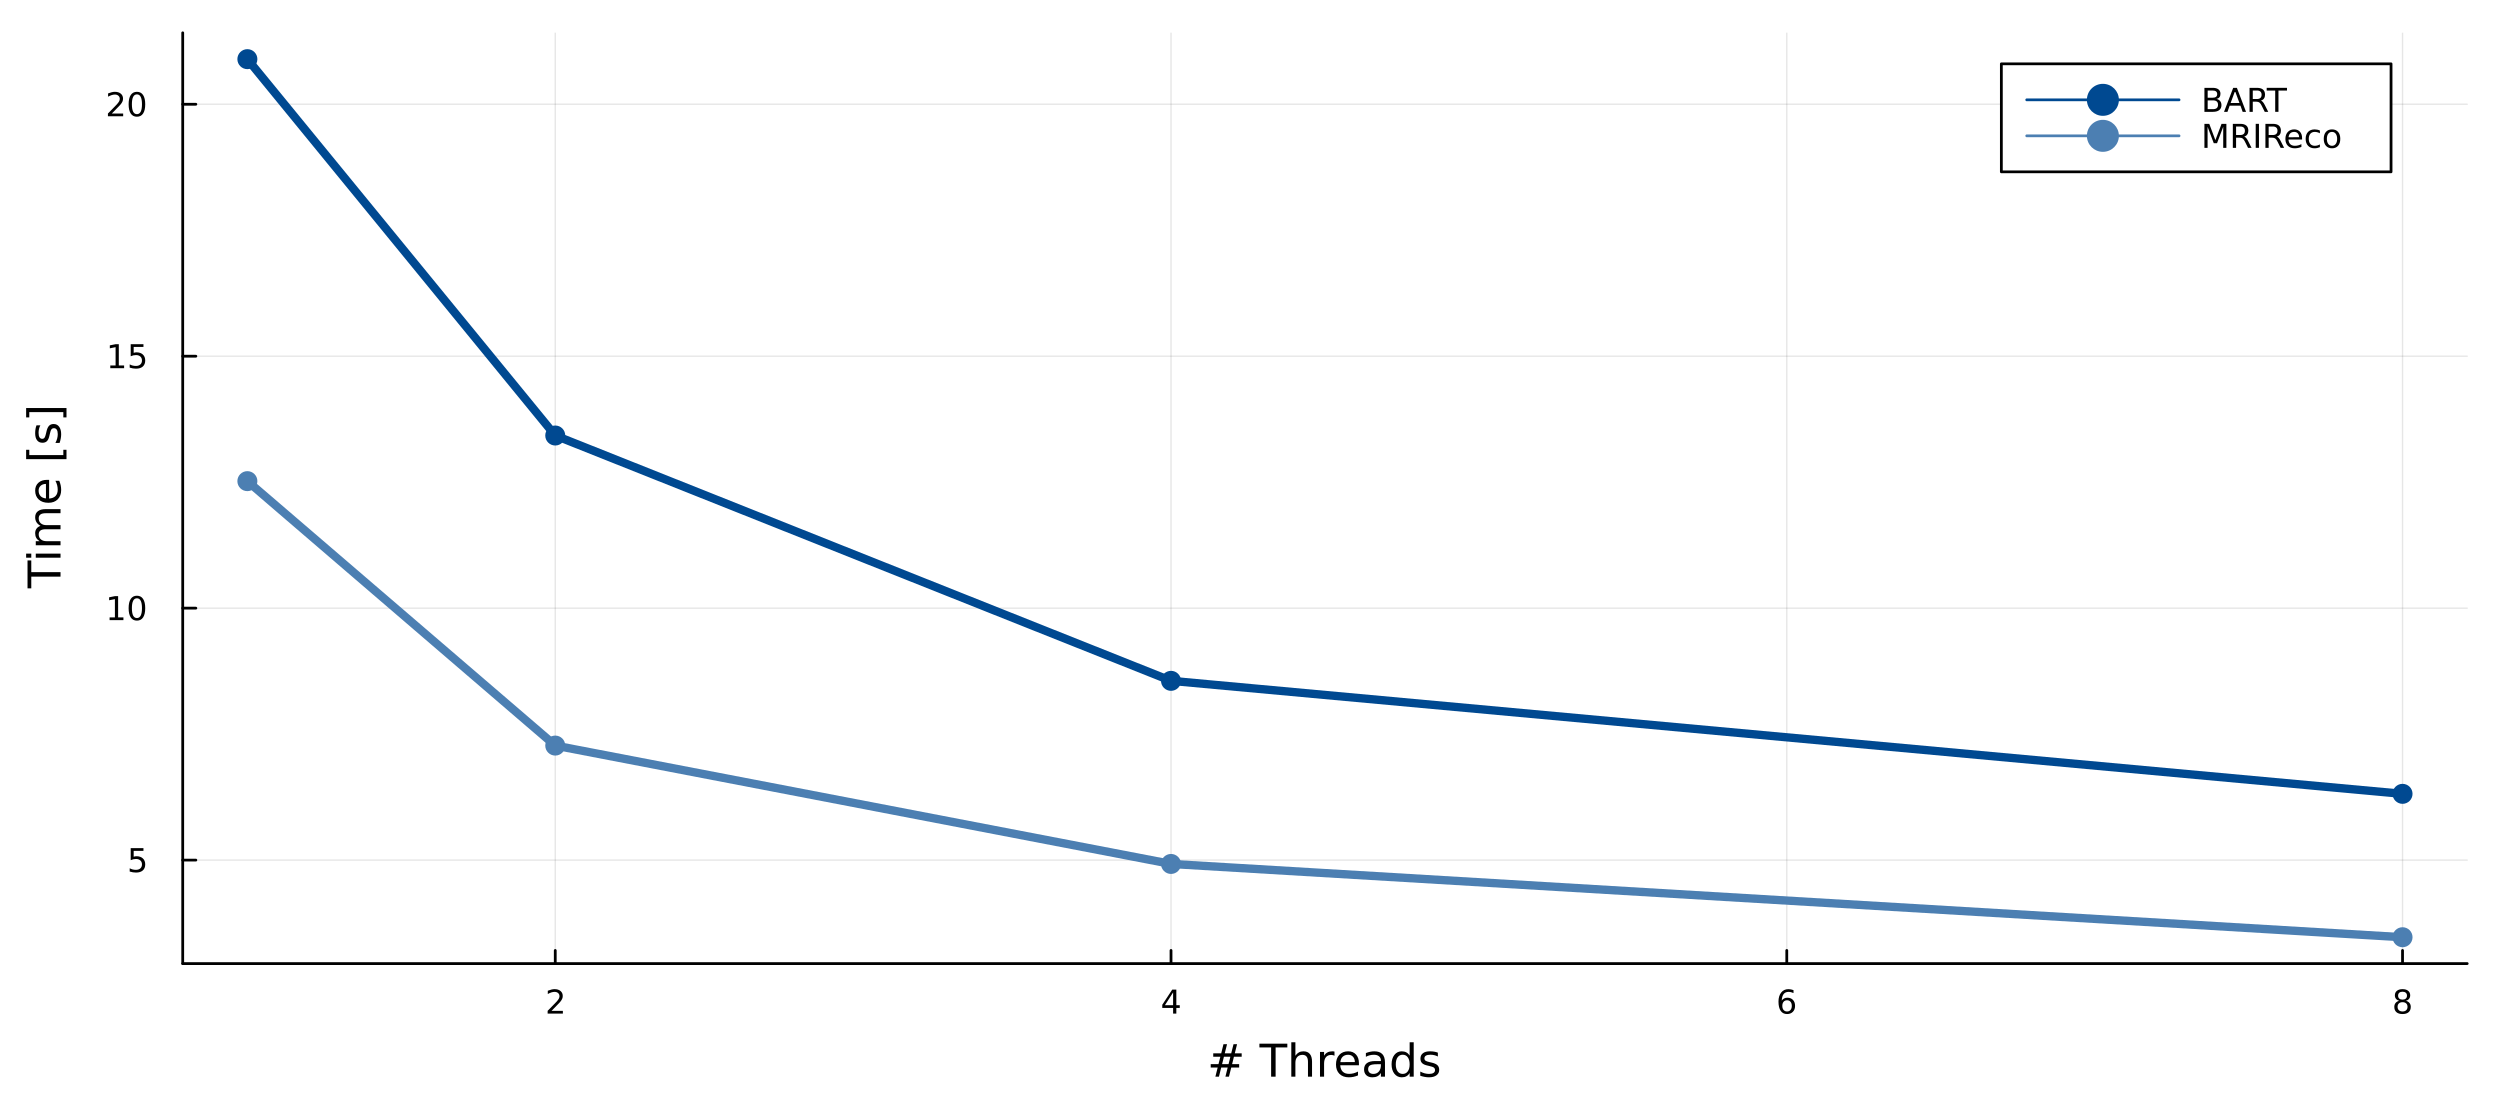 <?xml version="1.0" encoding="utf-8"?>
<svg xmlns="http://www.w3.org/2000/svg" xmlns:xlink="http://www.w3.org/1999/xlink" width="900" height="400" viewBox="0 0 3600 1600">
<rect x="0" y="0" width="3600" height="1600" fill="#333333" stroke="none"/>
<defs>
  <clipPath id="clip490">
    <rect x="0" y="0" width="3600" height="1600"/>
  </clipPath>
</defs>
<path clip-path="url(#clip490)" d="
M0 1600 L3600 1600 L3600 0 L0 0  Z
  " fill="#ffffff" fill-rule="evenodd" fill-opacity="1"/>
<defs>
  <clipPath id="clip491">
    <rect x="720" y="0" width="2521" height="1600"/>
  </clipPath>
</defs>
<path clip-path="url(#clip490)" d="
M263.116 1387.55 L3552.76 1387.55 L3552.76 47.244 L263.116 47.244  Z
  " fill="#ffffff" fill-rule="evenodd" fill-opacity="1"/>
<defs>
  <clipPath id="clip492">
    <rect x="263" y="47" width="3291" height="1341"/>
  </clipPath>
</defs>
<polyline clip-path="url(#clip492)" style="stroke:#000000; stroke-linecap:round; stroke-linejoin:round; stroke-width:2; stroke-opacity:0.1; fill:none" points="
  799.566,1387.55 799.566,47.244 
  "/>
<polyline clip-path="url(#clip492)" style="stroke:#000000; stroke-linecap:round; stroke-linejoin:round; stroke-width:2; stroke-opacity:0.1; fill:none" points="
  1686.26,1387.55 1686.26,47.244 
  "/>
<polyline clip-path="url(#clip492)" style="stroke:#000000; stroke-linecap:round; stroke-linejoin:round; stroke-width:2; stroke-opacity:0.1; fill:none" points="
  2572.96,1387.55 2572.96,47.244 
  "/>
<polyline clip-path="url(#clip492)" style="stroke:#000000; stroke-linecap:round; stroke-linejoin:round; stroke-width:2; stroke-opacity:0.1; fill:none" points="
  3459.65,1387.55 3459.65,47.244 
  "/>
<polyline clip-path="url(#clip490)" style="stroke:#000000; stroke-linecap:round; stroke-linejoin:round; stroke-width:4; stroke-opacity:1; fill:none" points="
  263.116,1387.55 3552.76,1387.55 
  "/>
<polyline clip-path="url(#clip490)" style="stroke:#000000; stroke-linecap:round; stroke-linejoin:round; stroke-width:4; stroke-opacity:1; fill:none" points="
  799.566,1387.55 799.566,1368.65 
  "/>
<polyline clip-path="url(#clip490)" style="stroke:#000000; stroke-linecap:round; stroke-linejoin:round; stroke-width:4; stroke-opacity:1; fill:none" points="
  1686.26,1387.55 1686.26,1368.65 
  "/>
<polyline clip-path="url(#clip490)" style="stroke:#000000; stroke-linecap:round; stroke-linejoin:round; stroke-width:4; stroke-opacity:1; fill:none" points="
  2572.96,1387.55 2572.96,1368.65 
  "/>
<polyline clip-path="url(#clip490)" style="stroke:#000000; stroke-linecap:round; stroke-linejoin:round; stroke-width:4; stroke-opacity:1; fill:none" points="
  3459.65,1387.55 3459.65,1368.65 
  "/>
<path clip-path="url(#clip490)" d="M794.219 1455.61 L810.539 1455.61 L810.539 1459.55 L788.594 1459.55 L788.594 1455.61 Q791.256 1452.86 795.84 1448.23 Q800.446 1443.58 801.627 1442.23 Q803.872 1439.71 804.752 1437.97 Q805.654 1436.21 805.654 1434.52 Q805.654 1431.77 803.71 1430.03 Q801.789 1428.3 798.687 1428.3 Q796.488 1428.3 794.034 1429.06 Q791.604 1429.83 788.826 1431.38 L788.826 1426.65 Q791.65 1425.52 794.104 1424.94 Q796.557 1424.36 798.594 1424.36 Q803.965 1424.36 807.159 1427.05 Q810.353 1429.73 810.353 1434.22 Q810.353 1436.35 809.543 1438.27 Q808.756 1440.17 806.65 1442.77 Q806.071 1443.44 802.969 1446.65 Q799.867 1449.85 794.219 1455.61 Z" fill="#000000" fill-rule="evenodd" fill-opacity="1" /><path clip-path="url(#clip490)" d="M1689.27 1429.06 L1677.47 1447.51 L1689.27 1447.51 L1689.27 1429.06 M1688.04 1424.99 L1693.92 1424.99 L1693.92 1447.51 L1698.85 1447.51 L1698.85 1451.4 L1693.92 1451.4 L1693.92 1459.55 L1689.27 1459.55 L1689.27 1451.4 L1673.67 1451.4 L1673.67 1446.89 L1688.04 1424.99 Z" fill="#000000" fill-rule="evenodd" fill-opacity="1" /><path clip-path="url(#clip490)" d="M2573.36 1440.4 Q2570.21 1440.4 2568.36 1442.56 Q2566.53 1444.71 2566.53 1448.46 Q2566.53 1452.19 2568.36 1454.36 Q2570.21 1456.52 2573.36 1456.52 Q2576.51 1456.52 2578.34 1454.36 Q2580.19 1452.19 2580.19 1448.46 Q2580.19 1444.71 2578.34 1442.56 Q2576.51 1440.4 2573.36 1440.4 M2582.64 1425.75 L2582.64 1430.01 Q2580.89 1429.18 2579.08 1428.74 Q2577.3 1428.3 2575.54 1428.3 Q2570.91 1428.3 2568.46 1431.42 Q2566.02 1434.55 2565.68 1440.87 Q2567.04 1438.85 2569.1 1437.79 Q2571.16 1436.7 2573.64 1436.7 Q2578.85 1436.7 2581.86 1439.87 Q2584.89 1443.02 2584.89 1448.46 Q2584.89 1453.78 2581.74 1457 Q2578.59 1460.22 2573.36 1460.22 Q2567.37 1460.22 2564.2 1455.64 Q2561.02 1451.03 2561.02 1442.3 Q2561.02 1434.11 2564.91 1429.25 Q2568.8 1424.36 2575.35 1424.36 Q2577.11 1424.36 2578.89 1424.71 Q2580.7 1425.06 2582.64 1425.75 Z" fill="#000000" fill-rule="evenodd" fill-opacity="1" /><path clip-path="url(#clip490)" d="M3459.65 1443.14 Q3456.32 1443.14 3454.4 1444.92 Q3452.5 1446.7 3452.5 1449.83 Q3452.5 1452.95 3454.4 1454.73 Q3456.32 1456.52 3459.65 1456.52 Q3462.99 1456.52 3464.91 1454.73 Q3466.83 1452.93 3466.83 1449.83 Q3466.83 1446.7 3464.91 1444.92 Q3463.01 1443.14 3459.65 1443.14 M3454.98 1441.15 Q3451.97 1440.4 3450.28 1438.34 Q3448.61 1436.28 3448.61 1433.32 Q3448.61 1429.18 3451.55 1426.77 Q3454.51 1424.36 3459.65 1424.36 Q3464.81 1424.36 3467.75 1426.77 Q3470.69 1429.18 3470.69 1433.32 Q3470.69 1436.28 3469 1438.34 Q3467.34 1440.4 3464.35 1441.15 Q3467.73 1441.93 3469.61 1444.22 Q3471.5 1446.52 3471.5 1449.83 Q3471.5 1454.85 3468.43 1457.53 Q3465.37 1460.22 3459.65 1460.22 Q3453.94 1460.22 3450.86 1457.53 Q3447.8 1454.85 3447.8 1449.83 Q3447.8 1446.52 3449.7 1444.22 Q3451.6 1441.93 3454.98 1441.15 M3453.26 1433.76 Q3453.26 1436.45 3454.93 1437.95 Q3456.62 1439.46 3459.65 1439.46 Q3462.66 1439.46 3464.35 1437.95 Q3466.06 1436.45 3466.06 1433.76 Q3466.06 1431.08 3464.35 1429.57 Q3462.66 1428.07 3459.65 1428.07 Q3456.62 1428.07 3454.93 1429.57 Q3453.26 1431.08 3453.26 1433.76 Z" fill="#000000" fill-rule="evenodd" fill-opacity="1" /><path clip-path="url(#clip490)" d="M1771.73 1521.73 L1762.46 1521.73 L1759.79 1532.36 L1769.12 1532.36 L1771.73 1521.73 M1766.95 1503.62 L1763.64 1516.83 L1772.94 1516.83 L1776.28 1503.62 L1781.37 1503.62 L1778.09 1516.83 L1788.02 1516.83 L1788.02 1521.73 L1776.85 1521.73 L1774.24 1532.36 L1784.36 1532.36 L1784.36 1537.23 L1773 1537.23 L1769.69 1550.41 L1764.6 1550.41 L1767.87 1537.23 L1758.55 1537.23 L1755.27 1550.41 L1750.15 1550.41 L1753.46 1537.23 L1743.43 1537.23 L1743.43 1532.36 L1754.63 1532.36 L1757.31 1521.73 L1747.06 1521.73 L1747.06 1516.83 L1758.55 1516.83 L1761.8 1503.62 L1766.95 1503.62 Z" fill="#000000" fill-rule="evenodd" fill-opacity="1" /><path clip-path="url(#clip490)" d="M1813.55 1502.89 L1853.75 1502.89 L1853.75 1508.3 L1836.88 1508.3 L1836.88 1550.41 L1830.42 1550.41 L1830.42 1508.3 L1813.55 1508.3 L1813.55 1502.89 Z" fill="#000000" fill-rule="evenodd" fill-opacity="1" /><path clip-path="url(#clip490)" d="M1889.33 1528.9 L1889.33 1550.41 L1883.48 1550.41 L1883.48 1529.09 Q1883.48 1524.03 1881.5 1521.51 Q1879.53 1519 1875.58 1519 Q1870.84 1519 1868.1 1522.02 Q1865.37 1525.04 1865.37 1530.26 L1865.37 1550.41 L1859.48 1550.41 L1859.48 1500.89 L1865.37 1500.89 L1865.37 1520.3 Q1867.47 1517.09 1870.3 1515.5 Q1873.16 1513.9 1876.89 1513.9 Q1883.03 1513.9 1886.18 1517.72 Q1889.33 1521.51 1889.33 1528.9 Z" fill="#000000" fill-rule="evenodd" fill-opacity="1" /><path clip-path="url(#clip490)" d="M1921.67 1520.24 Q1920.68 1519.67 1919.51 1519.41 Q1918.36 1519.12 1916.96 1519.12 Q1911.99 1519.12 1909.32 1522.37 Q1906.68 1525.59 1906.68 1531.63 L1906.68 1550.41 L1900.79 1550.41 L1900.79 1514.76 L1906.68 1514.76 L1906.68 1520.3 Q1908.52 1517.06 1911.48 1515.5 Q1914.44 1513.9 1918.68 1513.9 Q1919.28 1513.9 1920.01 1514 Q1920.75 1514.06 1921.64 1514.22 L1921.67 1520.24 Z" fill="#000000" fill-rule="evenodd" fill-opacity="1" /><path clip-path="url(#clip490)" d="M1956.87 1531.12 L1956.87 1533.99 L1929.95 1533.99 Q1930.33 1540.04 1933.57 1543.22 Q1936.85 1546.37 1942.68 1546.37 Q1946.05 1546.37 1949.2 1545.54 Q1952.38 1544.71 1955.5 1543.06 L1955.5 1548.6 Q1952.35 1549.93 1949.04 1550.63 Q1945.73 1551.33 1942.33 1551.33 Q1933.8 1551.33 1928.8 1546.37 Q1923.83 1541.4 1923.83 1532.94 Q1923.83 1524.19 1928.54 1519.06 Q1933.29 1513.9 1941.31 1513.9 Q1948.5 1513.9 1952.67 1518.55 Q1956.87 1523.17 1956.87 1531.12 M1951.02 1529.4 Q1950.95 1524.6 1948.31 1521.73 Q1945.7 1518.87 1941.37 1518.87 Q1936.47 1518.87 1933.51 1521.64 Q1930.58 1524.41 1930.14 1529.44 L1951.02 1529.4 Z" fill="#000000" fill-rule="evenodd" fill-opacity="1" /><path clip-path="url(#clip490)" d="M1982.69 1532.49 Q1975.59 1532.49 1972.85 1534.12 Q1970.11 1535.74 1970.11 1539.65 Q1970.11 1542.77 1972.15 1544.62 Q1974.22 1546.43 1977.75 1546.43 Q1982.62 1546.43 1985.55 1543 Q1988.51 1539.53 1988.51 1533.8 L1988.51 1532.49 L1982.69 1532.49 M1994.37 1530.07 L1994.37 1550.41 L1988.51 1550.41 L1988.51 1545 Q1986.5 1548.25 1983.51 1549.81 Q1980.52 1551.33 1976.19 1551.33 Q1970.72 1551.33 1967.47 1548.28 Q1964.26 1545.19 1964.26 1540.04 Q1964.26 1534.02 1968.27 1530.96 Q1972.31 1527.91 1980.3 1527.91 L1988.51 1527.91 L1988.51 1527.34 Q1988.51 1523.29 1985.84 1521.1 Q1983.19 1518.87 1978.39 1518.87 Q1975.33 1518.87 1972.44 1519.6 Q1969.54 1520.33 1966.87 1521.8 L1966.87 1516.39 Q1970.08 1515.15 1973.1 1514.54 Q1976.13 1513.9 1978.99 1513.9 Q1986.73 1513.9 1990.55 1517.91 Q1994.37 1521.93 1994.37 1530.07 Z" fill="#000000" fill-rule="evenodd" fill-opacity="1" /><path clip-path="url(#clip490)" d="M2029.89 1520.17 L2029.89 1500.89 L2035.74 1500.89 L2035.74 1550.41 L2029.89 1550.41 L2029.89 1545.06 Q2028.04 1548.25 2025.21 1549.81 Q2022.41 1551.33 2018.46 1551.33 Q2012 1551.33 2007.93 1546.18 Q2003.88 1541.02 2003.88 1532.62 Q2003.88 1524.22 2007.93 1519.06 Q2012 1513.9 2018.46 1513.9 Q2022.41 1513.9 2025.21 1515.46 Q2028.04 1516.99 2029.89 1520.17 M2009.93 1532.62 Q2009.93 1539.08 2012.57 1542.77 Q2015.25 1546.43 2019.89 1546.43 Q2024.54 1546.43 2027.21 1542.77 Q2029.89 1539.08 2029.89 1532.62 Q2029.89 1526.16 2027.21 1522.5 Q2024.54 1518.81 2019.89 1518.81 Q2015.25 1518.81 2012.57 1522.5 Q2009.93 1526.16 2009.93 1532.62 Z" fill="#000000" fill-rule="evenodd" fill-opacity="1" /><path clip-path="url(#clip490)" d="M2070.53 1515.81 L2070.53 1521.35 Q2068.05 1520.08 2065.38 1519.44 Q2062.7 1518.81 2059.84 1518.81 Q2055.48 1518.81 2053.28 1520.14 Q2051.12 1521.48 2051.12 1524.15 Q2051.12 1526.19 2052.68 1527.37 Q2054.24 1528.51 2058.95 1529.56 L2060.95 1530.01 Q2067.19 1531.35 2069.8 1533.8 Q2072.44 1536.22 2072.44 1540.58 Q2072.44 1545.54 2068.49 1548.44 Q2064.58 1551.33 2057.7 1551.33 Q2054.84 1551.33 2051.72 1550.76 Q2048.63 1550.22 2045.2 1549.11 L2045.2 1543.06 Q2048.44 1544.75 2051.59 1545.61 Q2054.74 1546.43 2057.83 1546.43 Q2061.97 1546.43 2064.2 1545.03 Q2066.43 1543.6 2066.43 1541.02 Q2066.43 1538.64 2064.8 1537.36 Q2063.21 1536.09 2057.77 1534.91 L2055.73 1534.43 Q2050.29 1533.29 2047.87 1530.93 Q2045.45 1528.55 2045.45 1524.41 Q2045.45 1519.38 2049.02 1516.64 Q2052.58 1513.9 2059.14 1513.9 Q2062.38 1513.9 2065.25 1514.38 Q2068.11 1514.86 2070.53 1515.81 Z" fill="#000000" fill-rule="evenodd" fill-opacity="1" /><polyline clip-path="url(#clip492)" style="stroke:#000000; stroke-linecap:round; stroke-linejoin:round; stroke-width:2; stroke-opacity:0.1; fill:none" points="
  263.116,1238.55 3552.76,1238.55 
  "/>
<polyline clip-path="url(#clip492)" style="stroke:#000000; stroke-linecap:round; stroke-linejoin:round; stroke-width:2; stroke-opacity:0.1; fill:none" points="
  263.116,875.742 3552.76,875.742 
  "/>
<polyline clip-path="url(#clip492)" style="stroke:#000000; stroke-linecap:round; stroke-linejoin:round; stroke-width:2; stroke-opacity:0.1; fill:none" points="
  263.116,512.932 3552.76,512.932 
  "/>
<polyline clip-path="url(#clip492)" style="stroke:#000000; stroke-linecap:round; stroke-linejoin:round; stroke-width:2; stroke-opacity:0.1; fill:none" points="
  263.116,150.123 3552.76,150.123 
  "/>
<polyline clip-path="url(#clip490)" style="stroke:#000000; stroke-linecap:round; stroke-linejoin:round; stroke-width:4; stroke-opacity:1; fill:none" points="
  263.116,1387.55 263.116,47.244 
  "/>
<polyline clip-path="url(#clip490)" style="stroke:#000000; stroke-linecap:round; stroke-linejoin:round; stroke-width:4; stroke-opacity:1; fill:none" points="
  263.116,1238.55 282.013,1238.55 
  "/>
<polyline clip-path="url(#clip490)" style="stroke:#000000; stroke-linecap:round; stroke-linejoin:round; stroke-width:4; stroke-opacity:1; fill:none" points="
  263.116,875.742 282.013,875.742 
  "/>
<polyline clip-path="url(#clip490)" style="stroke:#000000; stroke-linecap:round; stroke-linejoin:round; stroke-width:4; stroke-opacity:1; fill:none" points="
  263.116,512.932 282.013,512.932 
  "/>
<polyline clip-path="url(#clip490)" style="stroke:#000000; stroke-linecap:round; stroke-linejoin:round; stroke-width:4; stroke-opacity:1; fill:none" points="
  263.116,150.123 282.013,150.123 
  "/>
<path clip-path="url(#clip490)" d="M188.213 1221.27 L206.569 1221.27 L206.569 1225.21 L192.495 1225.21 L192.495 1233.68 Q193.514 1233.33 194.532 1233.17 Q195.551 1232.98 196.569 1232.98 Q202.356 1232.98 205.736 1236.15 Q209.116 1239.33 209.116 1244.74 Q209.116 1250.32 205.643 1253.42 Q202.171 1256.5 195.852 1256.5 Q193.676 1256.5 191.407 1256.13 Q189.162 1255.76 186.755 1255.02 L186.755 1250.32 Q188.838 1251.46 191.06 1252.01 Q193.282 1252.57 195.759 1252.57 Q199.764 1252.57 202.102 1250.46 Q204.44 1248.35 204.44 1244.74 Q204.44 1241.13 202.102 1239.03 Q199.764 1236.92 195.759 1236.92 Q193.884 1236.92 192.009 1237.34 Q190.157 1237.75 188.213 1238.63 L188.213 1221.27 Z" fill="#000000" fill-rule="evenodd" fill-opacity="1" /><path clip-path="url(#clip490)" d="M157.82 889.086 L165.459 889.086 L165.459 862.721 L157.148 864.388 L157.148 860.128 L165.412 858.462 L170.088 858.462 L170.088 889.086 L177.727 889.086 L177.727 893.022 L157.82 893.022 L157.82 889.086 Z" fill="#000000" fill-rule="evenodd" fill-opacity="1" /><path clip-path="url(#clip490)" d="M197.171 861.54 Q193.56 861.54 191.732 865.105 Q189.926 868.647 189.926 875.776 Q189.926 882.883 191.732 886.448 Q193.56 889.989 197.171 889.989 Q200.806 889.989 202.611 886.448 Q204.44 882.883 204.44 875.776 Q204.44 868.647 202.611 865.105 Q200.806 861.54 197.171 861.54 M197.171 857.837 Q202.981 857.837 206.037 862.443 Q209.116 867.026 209.116 875.776 Q209.116 884.503 206.037 889.11 Q202.981 893.693 197.171 893.693 Q191.361 893.693 188.282 889.11 Q185.227 884.503 185.227 875.776 Q185.227 867.026 188.282 862.443 Q191.361 857.837 197.171 857.837 Z" fill="#000000" fill-rule="evenodd" fill-opacity="1" /><path clip-path="url(#clip490)" d="M158.815 526.277 L166.454 526.277 L166.454 499.912 L158.144 501.578 L158.144 497.319 L166.408 495.652 L171.083 495.652 L171.083 526.277 L178.722 526.277 L178.722 530.212 L158.815 530.212 L158.815 526.277 Z" fill="#000000" fill-rule="evenodd" fill-opacity="1" /><path clip-path="url(#clip490)" d="M188.213 495.652 L206.569 495.652 L206.569 499.588 L192.495 499.588 L192.495 508.06 Q193.514 507.713 194.532 507.551 Q195.551 507.365 196.569 507.365 Q202.356 507.365 205.736 510.537 Q209.116 513.708 209.116 519.125 Q209.116 524.703 205.643 527.805 Q202.171 530.884 195.852 530.884 Q193.676 530.884 191.407 530.513 Q189.162 530.143 186.755 529.402 L186.755 524.703 Q188.838 525.837 191.06 526.393 Q193.282 526.949 195.759 526.949 Q199.764 526.949 202.102 524.842 Q204.44 522.736 204.44 519.125 Q204.44 515.513 202.102 513.407 Q199.764 511.301 195.759 511.301 Q193.884 511.301 192.009 511.717 Q190.157 512.134 188.213 513.013 L188.213 495.652 Z" fill="#000000" fill-rule="evenodd" fill-opacity="1" /><path clip-path="url(#clip490)" d="M161.037 163.468 L177.357 163.468 L177.357 167.403 L155.412 167.403 L155.412 163.468 Q158.074 160.713 162.658 156.084 Q167.264 151.431 168.445 150.089 Q170.69 147.565 171.57 145.829 Q172.472 144.07 172.472 142.38 Q172.472 139.626 170.528 137.89 Q168.607 136.153 165.505 136.153 Q163.306 136.153 160.852 136.917 Q158.422 137.681 155.644 139.232 L155.644 134.51 Q158.468 133.376 160.922 132.797 Q163.375 132.218 165.412 132.218 Q170.783 132.218 173.977 134.903 Q177.171 137.589 177.171 142.079 Q177.171 144.209 176.361 146.13 Q175.574 148.028 173.468 150.621 Q172.889 151.292 169.787 154.51 Q166.685 157.704 161.037 163.468 Z" fill="#000000" fill-rule="evenodd" fill-opacity="1" /><path clip-path="url(#clip490)" d="M197.171 135.922 Q193.56 135.922 191.732 139.487 Q189.926 143.028 189.926 150.158 Q189.926 157.264 191.732 160.829 Q193.56 164.371 197.171 164.371 Q200.806 164.371 202.611 160.829 Q204.44 157.264 204.44 150.158 Q204.44 143.028 202.611 139.487 Q200.806 135.922 197.171 135.922 M197.171 132.218 Q202.981 132.218 206.037 136.825 Q209.116 141.408 209.116 150.158 Q209.116 158.885 206.037 163.491 Q202.981 168.075 197.171 168.075 Q191.361 168.075 188.282 163.491 Q185.227 158.885 185.227 150.158 Q185.227 141.408 188.282 136.825 Q191.361 132.218 197.171 132.218 Z" fill="#000000" fill-rule="evenodd" fill-opacity="1" /><path clip-path="url(#clip490)" d="M39.636 847.224 L39.636 807.025 L45.047 807.025 L45.047 823.894 L87.156 823.894 L87.156 830.355 L45.047 830.355 L45.047 847.224 L39.636 847.224 Z" fill="#000000" fill-rule="evenodd" fill-opacity="1" /><path clip-path="url(#clip490)" d="M51.508 803.078 L51.508 797.222 L87.156 797.222 L87.156 803.078 L51.508 803.078 M37.631 803.078 L37.631 797.222 L45.047 797.222 L45.047 803.078 L37.631 803.078 Z" fill="#000000" fill-rule="evenodd" fill-opacity="1" /><path clip-path="url(#clip490)" d="M58.352 757.213 Q54.405 755.017 52.527 751.962 Q50.649 748.906 50.649 744.768 Q50.649 739.198 54.564 736.175 Q58.447 733.151 65.64 733.151 L87.156 733.151 L87.156 739.039 L65.831 739.039 Q60.707 739.039 58.224 740.854 Q55.742 742.668 55.742 746.392 Q55.742 750.943 58.765 753.585 Q61.789 756.227 67.009 756.227 L87.156 756.227 L87.156 762.115 L65.831 762.115 Q60.675 762.115 58.224 763.929 Q55.742 765.743 55.742 769.531 Q55.742 774.019 58.797 776.661 Q61.821 779.302 67.009 779.302 L87.156 779.302 L87.156 785.191 L51.508 785.191 L51.508 779.302 L57.047 779.302 Q53.768 777.297 52.209 774.496 Q50.649 771.695 50.649 767.844 Q50.649 763.961 52.622 761.256 Q54.596 758.518 58.352 757.213 Z" fill="#000000" fill-rule="evenodd" fill-opacity="1" /><path clip-path="url(#clip490)" d="M67.868 690.978 L70.733 690.978 L70.733 717.905 Q76.78 717.523 79.963 714.277 Q83.114 710.998 83.114 705.174 Q83.114 701.8 82.287 698.649 Q81.459 695.466 79.804 692.347 L85.342 692.347 Q86.679 695.498 87.379 698.808 Q88.079 702.118 88.079 705.524 Q88.079 714.054 83.114 719.051 Q78.149 724.016 69.682 724.016 Q60.93 724.016 55.805 719.306 Q50.649 714.563 50.649 706.542 Q50.649 699.349 55.296 695.18 Q59.911 690.978 67.868 690.978 M66.15 696.835 Q61.343 696.898 58.479 699.54 Q55.614 702.15 55.614 706.479 Q55.614 711.38 58.383 714.34 Q61.152 717.269 66.181 717.714 L66.15 696.835 Z" fill="#000000" fill-rule="evenodd" fill-opacity="1" /><path clip-path="url(#clip490)" d="M37.631 661.187 L37.631 647.691 L42.183 647.691 L42.183 655.33 L91.198 655.33 L91.198 647.691 L95.75 647.691 L95.75 661.187 L37.631 661.187 Z" fill="#000000" fill-rule="evenodd" fill-opacity="1" /><path clip-path="url(#clip490)" d="M52.559 612.489 L58.097 612.489 Q56.824 614.972 56.187 617.645 Q55.551 620.319 55.551 623.183 Q55.551 627.544 56.887 629.74 Q58.224 631.904 60.898 631.904 Q62.935 631.904 64.112 630.345 Q65.258 628.785 66.309 624.075 L66.754 622.069 Q68.091 615.831 70.542 613.221 Q72.961 610.579 77.321 610.579 Q82.287 610.579 85.183 614.526 Q88.079 618.441 88.079 625.316 Q88.079 628.181 87.506 631.3 Q86.965 634.387 85.851 637.825 L79.804 637.825 Q81.491 634.578 82.35 631.427 Q83.178 628.276 83.178 625.189 Q83.178 621.051 81.777 618.823 Q80.345 616.595 77.767 616.595 Q75.38 616.595 74.107 618.218 Q72.833 619.81 71.656 625.252 L71.178 627.289 Q70.032 632.732 67.677 635.151 Q65.29 637.57 61.152 637.57 Q56.123 637.57 53.386 634.005 Q50.649 630.44 50.649 623.884 Q50.649 620.637 51.126 617.773 Q51.604 614.908 52.559 612.489 Z" fill="#000000" fill-rule="evenodd" fill-opacity="1" /><path clip-path="url(#clip490)" d="M37.631 587.567 L95.75 587.567 L95.75 601.063 L91.198 601.063 L91.198 593.456 L42.183 593.456 L42.183 601.063 L37.631 601.063 L37.631 587.567 Z" fill="#000000" fill-rule="evenodd" fill-opacity="1" /><polyline clip-path="url(#clip492)" style="stroke:#004991; stroke-linecap:round; stroke-linejoin:round; stroke-width:12; stroke-opacity:1; fill:none" points="
  356.219,85.177 799.566,627.144 1686.26,980.41 3459.65,1143.13 
  "/>
<circle clip-path="url(#clip492)" cx="356.219" cy="85.177" r="14.4" fill="#004991" fill-rule="evenodd" fill-opacity="1" stroke="none"/>
<circle clip-path="url(#clip492)" cx="799.566" cy="627.144" r="14.4" fill="#004991" fill-rule="evenodd" fill-opacity="1" stroke="none"/>
<circle clip-path="url(#clip492)" cx="1686.26" cy="980.41" r="14.4" fill="#004991" fill-rule="evenodd" fill-opacity="1" stroke="none"/>
<circle clip-path="url(#clip492)" cx="3459.65" cy="1143.13" r="14.4" fill="#004991" fill-rule="evenodd" fill-opacity="1" stroke="none"/>
<polyline clip-path="url(#clip492)" style="stroke:#4c7fb2; stroke-linecap:round; stroke-linejoin:round; stroke-width:12; stroke-opacity:1; fill:none" points="
  356.219,692.852 799.566,1073.63 1686.26,1244.08 3459.65,1349.61 
  "/>
<circle clip-path="url(#clip492)" cx="356.219" cy="692.852" r="14.4" fill="#4c7fb2" fill-rule="evenodd" fill-opacity="1" stroke="none"/>
<circle clip-path="url(#clip492)" cx="799.566" cy="1073.63" r="14.4" fill="#4c7fb2" fill-rule="evenodd" fill-opacity="1" stroke="none"/>
<circle clip-path="url(#clip492)" cx="1686.26" cy="1244.08" r="14.4" fill="#4c7fb2" fill-rule="evenodd" fill-opacity="1" stroke="none"/>
<circle clip-path="url(#clip492)" cx="3459.65" cy="1349.61" r="14.4" fill="#4c7fb2" fill-rule="evenodd" fill-opacity="1" stroke="none"/>
<path clip-path="url(#clip490)" d="
M2881.96 247.441 L3443.1 247.441 L3443.1 91.921 L2881.96 91.921  Z
  " fill="#ffffff" fill-rule="evenodd" fill-opacity="1"/>
<polyline clip-path="url(#clip490)" style="stroke:#000000; stroke-linecap:round; stroke-linejoin:round; stroke-width:4; stroke-opacity:1; fill:none" points="
  2881.96,247.441 3443.1,247.441 3443.1,91.921 2881.96,91.921 2881.96,247.441 
  "/>
<polyline clip-path="url(#clip490)" style="stroke:#004991; stroke-linecap:round; stroke-linejoin:round; stroke-width:4; stroke-opacity:1; fill:none" points="
  2918.51,143.761 3137.82,143.761 
  "/>
<circle clip-path="url(#clip490)" cx="3028.17" cy="143.761" r="23.04" fill="#004991" fill-rule="evenodd" fill-opacity="1" stroke="none"/>
<path clip-path="url(#clip490)" d="M3179.05 144.536 L3179.05 157.198 L3186.55 157.198 Q3190.32 157.198 3192.13 155.647 Q3193.96 154.073 3193.96 150.856 Q3193.96 147.615 3192.13 146.087 Q3190.32 144.536 3186.55 144.536 L3179.05 144.536 M3179.05 130.323 L3179.05 140.74 L3185.97 140.74 Q3189.4 140.74 3191.06 139.467 Q3192.75 138.171 3192.75 135.532 Q3192.75 132.916 3191.06 131.62 Q3189.4 130.323 3185.97 130.323 L3179.05 130.323 M3174.37 126.481 L3186.32 126.481 Q3191.67 126.481 3194.56 128.703 Q3197.45 130.925 3197.45 135.023 Q3197.45 138.194 3195.97 140.069 Q3194.49 141.944 3191.62 142.407 Q3195.07 143.147 3196.97 145.509 Q3198.89 147.847 3198.89 151.365 Q3198.89 155.995 3195.74 158.518 Q3192.59 161.041 3186.78 161.041 L3174.37 161.041 L3174.37 126.481 Z" fill="#000000" fill-rule="evenodd" fill-opacity="1" /><path clip-path="url(#clip490)" d="M3218.45 131.087 L3212.11 148.286 L3224.81 148.286 L3218.45 131.087 M3215.81 126.481 L3221.11 126.481 L3234.28 161.041 L3229.42 161.041 L3226.27 152.175 L3210.69 152.175 L3207.55 161.041 L3202.61 161.041 L3215.81 126.481 Z" fill="#000000" fill-rule="evenodd" fill-opacity="1" /><path clip-path="url(#clip490)" d="M3255.72 144.837 Q3257.22 145.347 3258.63 147.013 Q3260.07 148.68 3261.5 151.596 L3266.25 161.041 L3261.23 161.041 L3256.8 152.175 Q3255.09 148.703 3253.47 147.569 Q3251.87 146.434 3249.1 146.434 L3244 146.434 L3244 161.041 L3239.33 161.041 L3239.33 126.481 L3249.88 126.481 Q3255.81 126.481 3258.73 128.958 Q3261.64 131.435 3261.64 136.435 Q3261.64 139.698 3260.11 141.851 Q3258.61 144.004 3255.72 144.837 M3244 130.323 L3244 142.592 L3249.88 142.592 Q3253.26 142.592 3254.98 141.041 Q3256.71 139.467 3256.71 136.435 Q3256.71 133.402 3254.98 131.874 Q3253.26 130.323 3249.88 130.323 L3244 130.323 Z" fill="#000000" fill-rule="evenodd" fill-opacity="1" /><path clip-path="url(#clip490)" d="M3264.03 126.481 L3293.26 126.481 L3293.26 130.416 L3280.99 130.416 L3280.99 161.041 L3276.29 161.041 L3276.29 130.416 L3264.03 130.416 L3264.03 126.481 Z" fill="#000000" fill-rule="evenodd" fill-opacity="1" /><polyline clip-path="url(#clip490)" style="stroke:#4c7fb2; stroke-linecap:round; stroke-linejoin:round; stroke-width:4; stroke-opacity:1; fill:none" points="
  2918.51,195.601 3137.82,195.601 
  "/>
<circle clip-path="url(#clip490)" cx="3028.17" cy="195.601" r="23.04" fill="#4c7fb2" fill-rule="evenodd" fill-opacity="1" stroke="none"/>
<path clip-path="url(#clip490)" d="M3174.37 178.321 L3181.34 178.321 L3190.16 201.839 L3199.03 178.321 L3205.99 178.321 L3205.99 212.881 L3201.43 212.881 L3201.43 182.534 L3192.52 206.237 L3187.82 206.237 L3178.91 182.534 L3178.91 212.881 L3174.37 212.881 L3174.37 178.321 Z" fill="#000000" fill-rule="evenodd" fill-opacity="1" /><path clip-path="url(#clip490)" d="M3231.67 196.677 Q3233.17 197.187 3234.58 198.853 Q3236.02 200.52 3237.45 203.436 L3242.2 212.881 L3237.17 212.881 L3232.75 204.015 Q3231.04 200.543 3229.42 199.409 Q3227.82 198.274 3225.05 198.274 L3219.95 198.274 L3219.95 212.881 L3215.28 212.881 L3215.28 178.321 L3225.83 178.321 Q3231.76 178.321 3234.67 180.798 Q3237.59 183.275 3237.59 188.275 Q3237.59 191.538 3236.06 193.691 Q3234.56 195.844 3231.67 196.677 M3219.95 182.163 L3219.95 194.432 L3225.83 194.432 Q3229.21 194.432 3230.92 192.881 Q3232.66 191.307 3232.66 188.275 Q3232.66 185.242 3230.92 183.714 Q3229.21 182.163 3225.83 182.163 L3219.95 182.163 Z" fill="#000000" fill-rule="evenodd" fill-opacity="1" /><path clip-path="url(#clip490)" d="M3248.22 178.321 L3252.89 178.321 L3252.89 212.881 L3248.22 212.881 L3248.22 178.321 Z" fill="#000000" fill-rule="evenodd" fill-opacity="1" /><path clip-path="url(#clip490)" d="M3278.59 196.677 Q3280.09 197.187 3281.5 198.853 Q3282.94 200.52 3284.37 203.436 L3289.12 212.881 L3284.1 212.881 L3279.67 204.015 Q3277.96 200.543 3276.34 199.409 Q3274.74 198.274 3271.97 198.274 L3266.87 198.274 L3266.87 212.881 L3262.2 212.881 L3262.2 178.321 L3272.75 178.321 Q3278.68 178.321 3281.6 180.798 Q3284.51 183.275 3284.51 188.275 Q3284.51 191.538 3282.98 193.691 Q3281.48 195.844 3278.59 196.677 M3266.87 182.163 L3266.87 194.432 L3272.75 194.432 Q3276.13 194.432 3277.85 192.881 Q3279.58 191.307 3279.58 188.275 Q3279.58 185.242 3277.85 183.714 Q3276.13 182.163 3272.75 182.163 L3266.87 182.163 Z" fill="#000000" fill-rule="evenodd" fill-opacity="1" /><path clip-path="url(#clip490)" d="M3315 198.853 L3315 200.937 L3295.42 200.937 Q3295.69 205.335 3298.05 207.649 Q3300.44 209.941 3304.67 209.941 Q3307.13 209.941 3309.42 209.339 Q3311.73 208.737 3314 207.534 L3314 211.561 Q3311.71 212.534 3309.3 213.043 Q3306.9 213.552 3304.42 213.552 Q3298.22 213.552 3294.58 209.941 Q3290.97 206.33 3290.97 200.173 Q3290.97 193.807 3294.4 190.08 Q3297.85 186.33 3303.68 186.33 Q3308.91 186.33 3311.94 189.71 Q3315 193.066 3315 198.853 M3310.74 197.603 Q3310.69 194.108 3308.77 192.025 Q3306.87 189.941 3303.73 189.941 Q3300.16 189.941 3298.01 191.955 Q3295.88 193.969 3295.55 197.626 L3310.74 197.603 Z" fill="#000000" fill-rule="evenodd" fill-opacity="1" /><path clip-path="url(#clip490)" d="M3340.65 187.95 L3340.65 191.932 Q3338.84 190.937 3337.01 190.45 Q3335.21 189.941 3333.35 189.941 Q3329.21 189.941 3326.92 192.58 Q3324.63 195.196 3324.63 199.941 Q3324.63 204.686 3326.92 207.325 Q3329.21 209.941 3333.35 209.941 Q3335.21 209.941 3337.01 209.455 Q3338.84 208.946 3340.65 207.95 L3340.65 211.886 Q3338.86 212.719 3336.94 213.136 Q3335.04 213.552 3332.89 213.552 Q3327.04 213.552 3323.59 209.872 Q3320.14 206.191 3320.14 199.941 Q3320.14 193.599 3323.61 189.964 Q3327.1 186.33 3333.17 186.33 Q3335.14 186.33 3337.01 186.747 Q3338.89 187.14 3340.65 187.95 Z" fill="#000000" fill-rule="evenodd" fill-opacity="1" /><path clip-path="url(#clip490)" d="M3358.1 189.941 Q3354.67 189.941 3352.68 192.626 Q3350.69 195.288 3350.69 199.941 Q3350.69 204.594 3352.66 207.279 Q3354.65 209.941 3358.1 209.941 Q3361.5 209.941 3363.49 207.256 Q3365.48 204.571 3365.48 199.941 Q3365.48 195.335 3363.49 192.65 Q3361.5 189.941 3358.1 189.941 M3358.1 186.33 Q3363.66 186.33 3366.83 189.941 Q3370 193.552 3370 199.941 Q3370 206.307 3366.83 209.941 Q3363.66 213.552 3358.1 213.552 Q3352.52 213.552 3349.35 209.941 Q3346.2 206.307 3346.2 199.941 Q3346.2 193.552 3349.35 189.941 Q3352.52 186.33 3358.1 186.33 Z" fill="#000000" fill-rule="evenodd" fill-opacity="1" /></svg>

